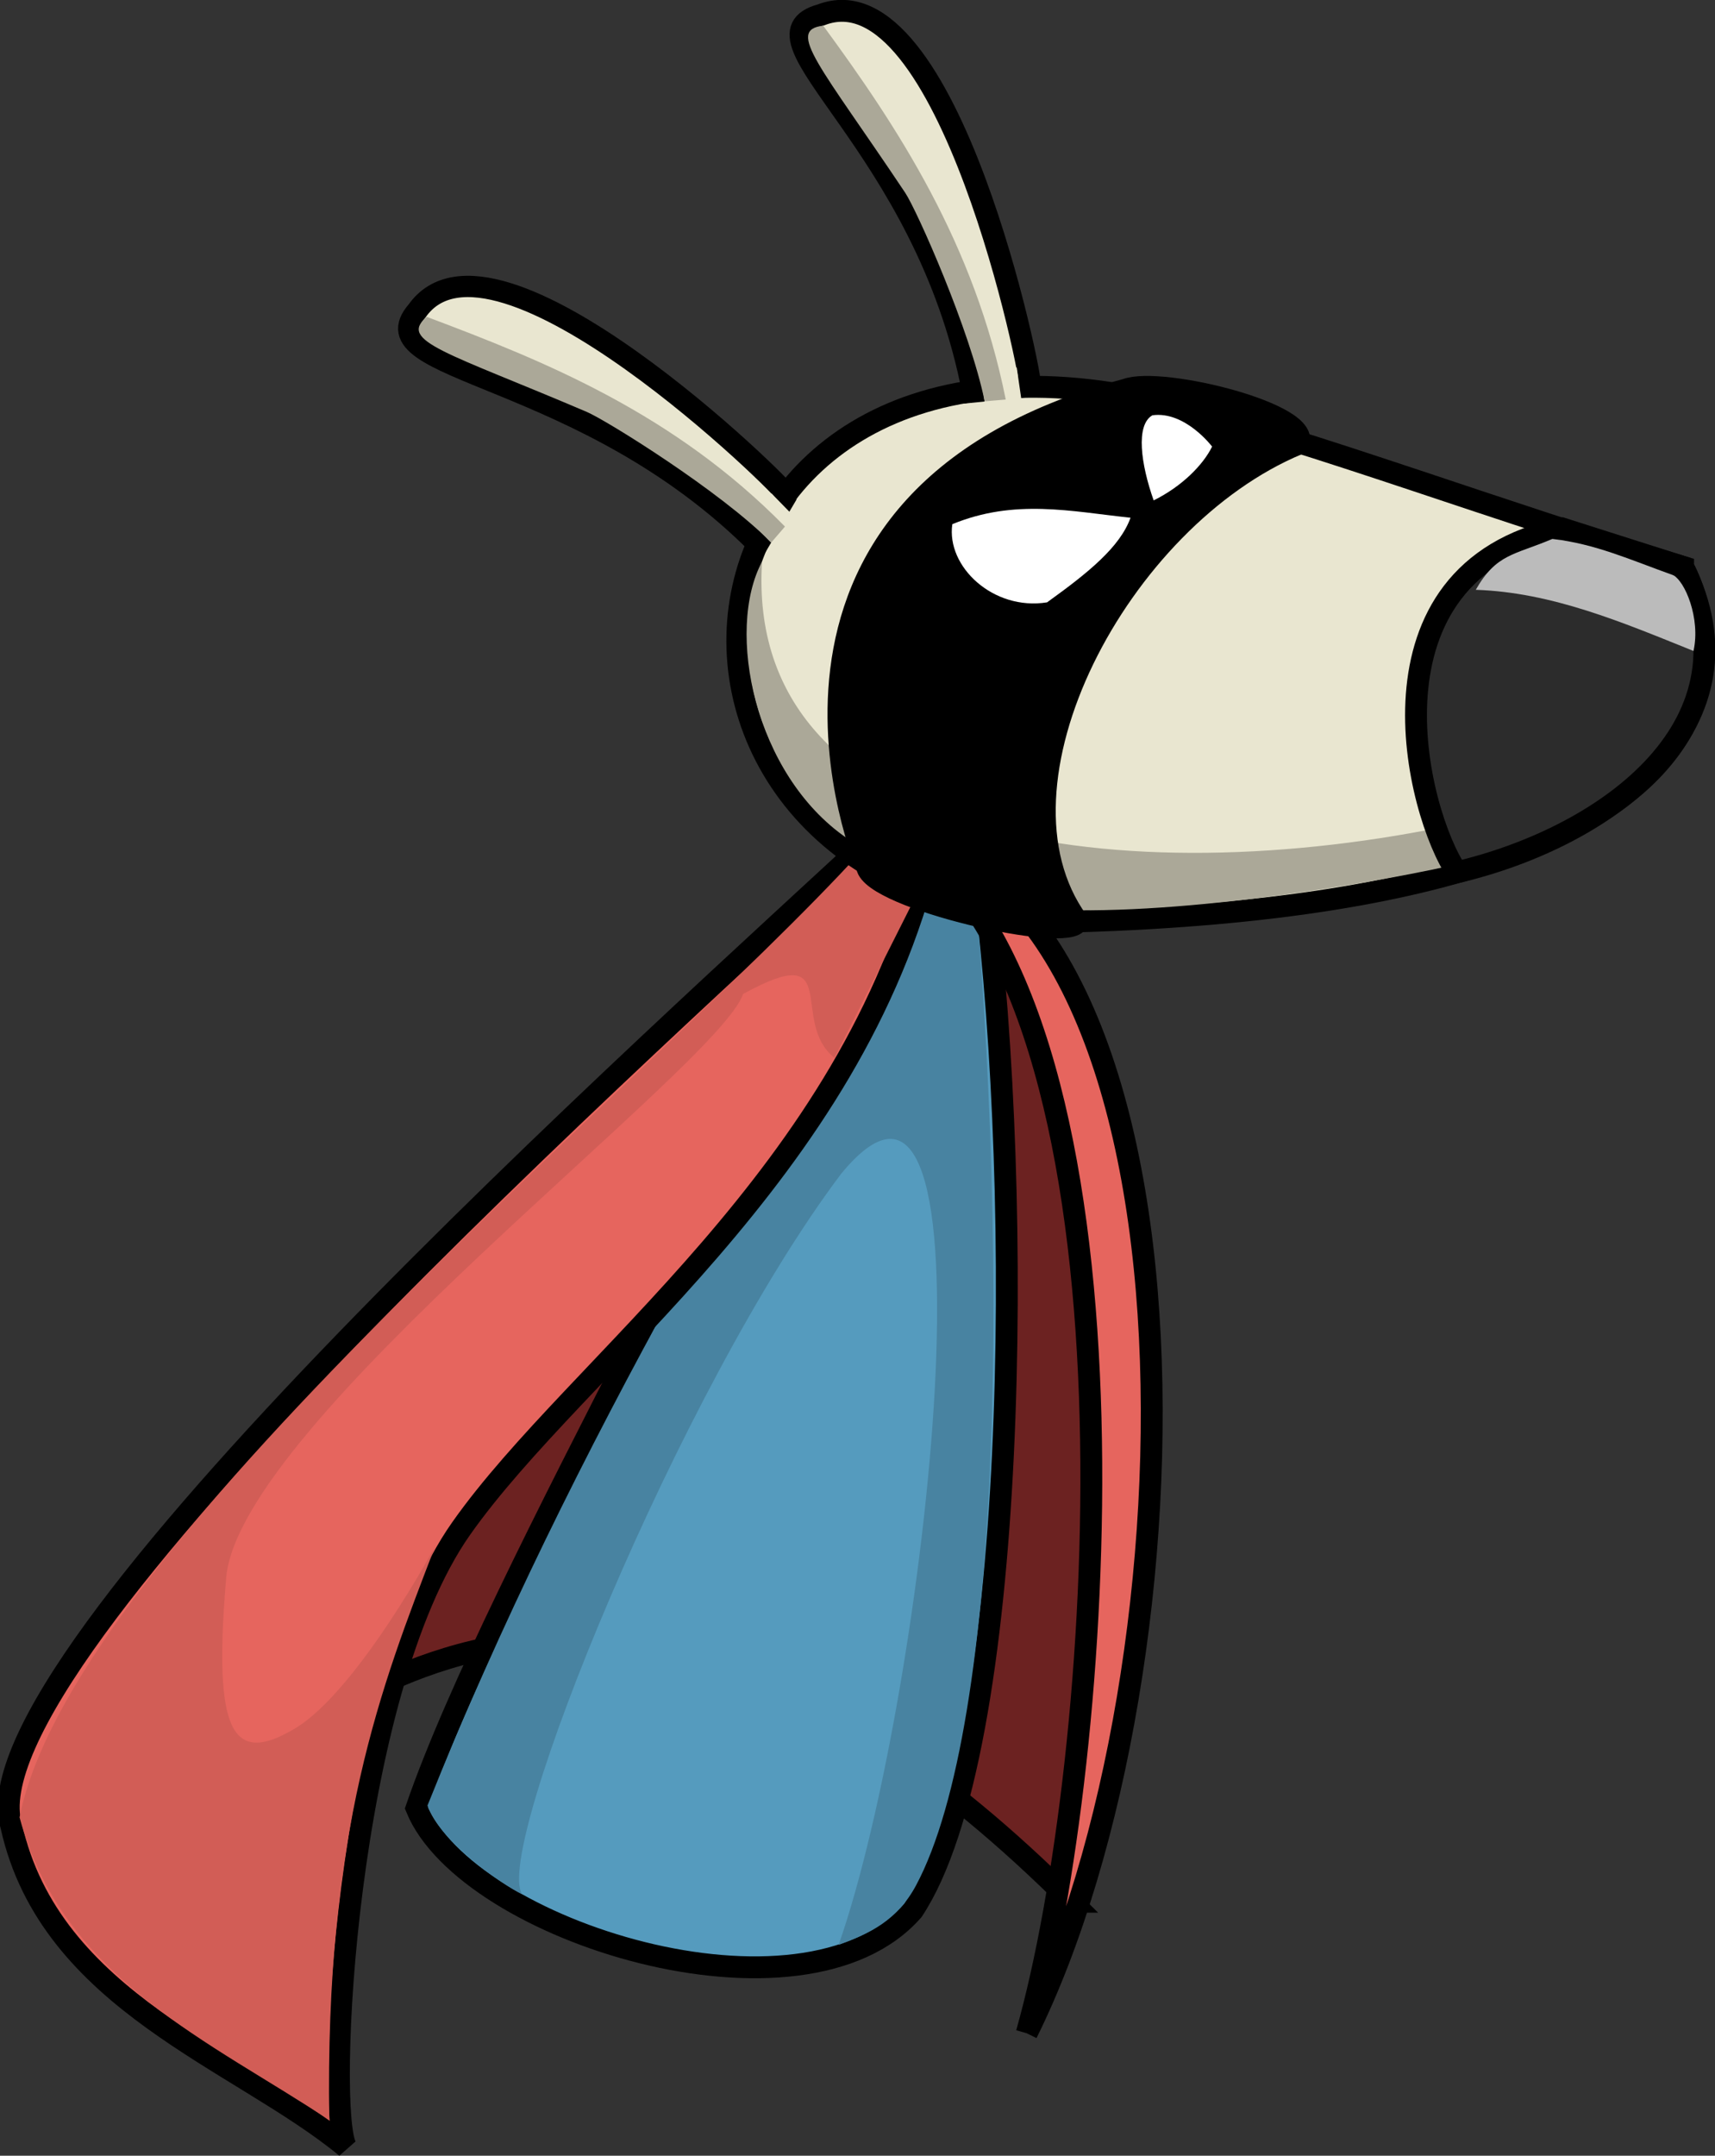 <svg id="eqE9X5xHMnC1" xmlns="http://www.w3.org/2000/svg" xmlns:xlink="http://www.w3.org/1999/xlink" viewBox="0 0 156.978 197.203" shape-rendering="geometricPrecision" text-rendering="geometricPrecision">
    <rect x="0" y="0" width="156.978" height="197.203" fill="#333333" stroke="none"/>
    <style><![CDATA[
    #eqE9X5xHMnC4_ts {animation: eqE9X5xHMnC4_ts__ts 2500ms linear infinite normal forwards}@keyframes eqE9X5xHMnC4_ts__ts { 0% {transform: translate(65.141px,126.261px) scale(1,1)} 16% {transform: translate(65.141px,126.261px) scale(1,1)} 28% {transform: translate(65.141px,126.261px) scale(1.08,1)} 48% {transform: translate(65.141px,126.261px) scale(1,1)} 68% {transform: translate(65.141px,126.261px) scale(1,1)} 80% {transform: translate(65.141px,126.261px) scale(1.08,1)} 100% {transform: translate(65.141px,126.261px) scale(1,1)}} #eqE9X5xHMnC10_ts {animation: eqE9X5xHMnC10_ts__ts 2500ms linear infinite normal forwards}@keyframes eqE9X5xHMnC10_ts__ts { 0% {transform: translate(111.692px,60.11px) scale(1,1)} 36% {transform: translate(111.692px,60.11px) scale(1,1)} 56% {transform: translate(111.692px,60.11px) scale(1,1.02)} 72% {transform: translate(111.692px,60.11px) scale(1,1)} 100% {transform: translate(111.692px,60.11px) scale(1,1)}} #eqE9X5xHMnC14_tr {animation: eqE9X5xHMnC14_tr__tr 2500ms linear infinite normal forwards}@keyframes eqE9X5xHMnC14_tr__tr { 0% {transform: translate(142.81px,64.069px) rotate(0deg)} 12% {transform: translate(142.81px,64.069px) rotate(0deg)} 24% {transform: translate(142.81px,64.069px) rotate(7.333deg)} 32% {transform: translate(142.81px,64.069px) rotate(0deg)} 80% {transform: translate(142.81px,64.069px) rotate(0deg)} 92% {transform: translate(142.81px,64.069px) rotate(9.276deg)} 100% {transform: translate(142.81px,64.069px) rotate(0deg)}} #eqE9X5xHMnC17_to {animation: eqE9X5xHMnC17_to__to 2500ms linear infinite normal forwards}@keyframes eqE9X5xHMnC17_to__to { 0% {transform: translate(55.779px,38.103px)} 8% {transform: translate(55.779px,38.103px)} 32% {transform: translate(49.382px,54.864px)} 64% {transform: translate(55.779px,38.103px)} 100% {transform: translate(55.779px,38.103px)}} #eqE9X5xHMnC17_tr {animation: eqE9X5xHMnC17_tr__tr 2500ms linear infinite normal forwards}@keyframes eqE9X5xHMnC17_tr__tr { 0% {transform: rotate(0deg)} 8% {transform: rotate(0deg)} 32% {transform: rotate(-36.103deg)} 64% {transform: rotate(0deg)} 100% {transform: rotate(0deg)}} #eqE9X5xHMnC21_to {animation: eqE9X5xHMnC21_to__to 2500ms linear infinite normal forwards}@keyframes eqE9X5xHMnC21_to__to { 0% {transform: translate(83.78px,19.762px)} 28% {transform: translate(83.78px,19.762px)} 52% {transform: translate(66.974px,27.492px)} 84% {transform: translate(83.78px,19.762px)} 100% {transform: translate(83.78px,19.762px)}} #eqE9X5xHMnC21_tr {animation: eqE9X5xHMnC21_tr__tr 2500ms linear infinite normal forwards}@keyframes eqE9X5xHMnC21_tr__tr { 0% {transform: rotate(0deg)} 28% {transform: rotate(0deg)} 52% {transform: rotate(-32.302deg)} 84% {transform: rotate(0deg)} 100% {transform: rotate(0deg)}} #eqE9X5xHMnC25_ts {animation: eqE9X5xHMnC25_ts__ts 2500ms linear infinite normal forwards}@keyframes eqE9X5xHMnC25_ts__ts { 0% {transform: translate(107.726px,41.865px) scale(1,1)} 16% {transform: translate(107.726px,41.865px) scale(1,1)} 20% {transform: translate(107.726px,41.865px) scale(1,0)} 32% {transform: translate(107.726px,41.865px) scale(1,1)} 68% {transform: translate(107.726px,41.865px) scale(1,1)} 72% {transform: translate(107.726px,41.865px) scale(1,0)} 84% {transform: translate(107.726px,41.865px) scale(1,1)} 100% {transform: translate(107.726px,41.865px) scale(1,1)}} #eqE9X5xHMnC27_ts {animation: eqE9X5xHMnC27_ts__ts 2500ms linear infinite normal forwards}@keyframes eqE9X5xHMnC27_ts__ts { 0% {transform: translate(95.299px,50.875px) scale(1,1)} 16% {transform: translate(95.299px,50.875px) scale(1,1)} 20% {transform: translate(95.299px,50.875px) scale(1,0)} 32% {transform: translate(95.299px,50.875px) scale(1,1)} 68% {transform: translate(95.299px,50.875px) scale(1,1)} 72% {transform: translate(95.299px,50.875px) scale(1,0)} 84% {transform: translate(95.299px,50.875px) scale(1,1)} 100% {transform: translate(95.299px,50.875px) scale(1,1)}}
    ]]></style>
    <g><path d="M98.096,173.971c-48.832-48.704-74.246-7.15-78.43-13.34-2.74-4.057,27.808-63.33,65.389-82.412c21.434,21.07,18.154,66.97,13.04,95.752Z" fill="#6c2221" stroke="#000" stroke-width="2"/></g><g id="eqE9X5xHMnC4_ts" transform="translate(65.141,126.261) scale(1,1)"><g transform="translate(-65.141,-126.261)"><path d="M80.64,75.85c-9.544,24.931-35.153,68.212-42.517,89.559c4.633,11.272,35.352,20.864,45.432,9.354c9.685-14.585,10.12-65.384,6.55-93.65-3.298-2.828-8.518-5.146-9.464-5.264" fill="#559bbe" stroke="#000" stroke-width="2"/><path d="M39.128,165.167c1.13,3.293,6.898,7.298,8.666,8.115-2.702-4.04,14.431-46.328,29.204-65.913c15.053-18.314,7.862,47.38-.234,70.54c2.893-1.037,5.39-2.267,7.09-5.447c7.89-14.763,8.815-58.518,4.6-99.907-18.043,29.985-36.023,59.384-49.326,92.612Z" fill="#4883a1"/></g></g><g><path d="M93.978,185.998c7.074-24.94,11.48-89.321-8.923-107.779-7.068,29.243-32.162,46.444-42.842,61.605-10.68,15.16-12.427,53.568-10.518,56.607-9.785-8.062-27.092-13.327-30.658-29.385C-3.59,151.842,60.729,94.334,80.64,75.85c30.995,4.598,29.849,76.834,13.337,110.149" fill="#e6655e" stroke="#000" stroke-width="2"/><path d="M76.38,96.77c-4.217-3.37.903-10.933-8.359-5.844-2.278,6.682-46.117,39.207-47.32,53.415-1.205,14.207.547,17.196,6.274,13.793c5.726-3.403,12.87-16.707,12.87-16.707-4.989,12.938-10.118,25.98-9.707,52.525-10.687-7.125-24.402-12.877-28.348-27.706c5.005-25.427,61.279-70,78.85-90.397l3.046,6.415Z" fill="#d25d56"/></g><g id="eqE9X5xHMnC10_ts" transform="translate(111.692,60.11) scale(1,1)"><g transform="translate(-111.692,-60.11)"><path d="M154.058,51.868c-16.806-5.035-33.834-11.476-46.789-14.77-48.548-12.343-54.124,45.97-8.636,47.19c72.916-2.209,55.425-32.42,55.425-32.42Z" fill="#e9e6d0" stroke="#000" stroke-width="2"/><path d="M69.756,51.371c-1.677,26.026,33.436,30.474,63.682,24c.993,2.95.816.32,2.446,3.083-6.666,1.75-24.414,4.93-37.22,4.817-7.245-.065-14.368-2.996-21.145-6.595-8.486-5.831-11.133-19.014-7.763-25.305Z" fill="#aba898"/><path d="M103.08,35.635C65.127,45.886,79.358,79.264,79.362,79.272c.446,2.922,18.683,7.065,19.271,5.016-9.072-12.562,3.809-36.858,20.153-43.665c1.649-2.676-12.474-6.194-15.706-4.988Z" stroke="#000" stroke-width="2"/></g></g><g id="eqE9X5xHMnC14_tr" transform="translate(142.81,64.069) rotate(0)"><g transform="translate(-142.81,-64.069)"><path d="M142.988,48.345c-18.969,3.986-13.311,26.102-9.631,31.448c14.085-3.32,27.85-13.748,20.701-27.925Z" fill="#2c2c2c" stroke="#000" stroke-width="2"/><path d="M135.081,53.954c1.891-3.31,3.499-3.165,7.01-4.653c3.93.448,7.083,1.89,11.012,3.298c1.11.484,2.574,3.984,1.906,6.95-6.574-2.647-12.93-5.354-19.928-5.595Z" fill="#bbb"/></g></g><g id="eqE9X5xHMnC17_to" transform="translate(55.779,38.103)"><g id="eqE9X5xHMnC17_tr" transform="rotate(0)"><g transform="translate(-55.779,-38.103)"><path d="M69.361,49.795C53.395,33.798,33.218,34.101,38.175,28.444c7.032-9.955,34.003,16.472,33.842,16.846Z" fill="#e9e6d0" stroke="#000" stroke-width="1.948"/><path d="M70.62,45.14l3.528,3.611-3.206,1.252-3.528-3.612Z" fill="#e9e6d0"/><path d="M39.072,28.988c10.77,4.045,22.585,8.805,32.778,19.183L70.592,49.63C65.95,44.926,55.493,38.44,53.706,37.679c-12.807-5.46-17.32-6.47-14.634-8.691Z" fill="#aba898"/></g></g></g><g id="eqE9X5xHMnC21_to" transform="translate(83.78,19.762)"><g id="eqE9X5xHMnC21_tr" transform="rotate(0)"><g transform="translate(-83.78,-19.762)"><path d="M89.058,35.832C84.67,13.042,67.682,3.4,75.138,1.365c11.684-4.54,19.492,33.719,19.14,33.948Z" fill="#e9e6d0" stroke="#000" stroke-width="2"/><rect width="3.993" height="3.397" rx="0" ry="0" transform="matrix(.144 0.99-.958 0.286 93.063 33.608)" fill="#e9e6d0"/><path d="M75.35,2.35c6.805,9.275,13.847,19.933,16.707,34.196l-1.929.168c-1.315-6.477-6.198-17.471-7.278-19.087C75.113,6.053,71.886,2.741,75.35,2.35Z" fill="#aba898"/></g></g></g><g id="eqE9X5xHMnC25_ts" transform="translate(107.726,41.865) scale(1,1)"><g transform="translate(-107.726,-41.865)"><path d="M105.598,45.775c-1.17-3.298-1.669-6.895-.118-7.784c2.985-.418,5.467,2.862,5.467,2.862-.81,1.652-2.73,3.625-5.349,4.922Z" fill="#fff"/></g></g><g id="eqE9X5xHMnC27_ts" transform="translate(95.299,50.875) scale(1,1)"><g transform="translate(-95.299,-50.875)"><path d="M87.168,47.952c5.713-2.352,10.89-1.164,16.313-.59-.972,2.68-3.828,5-7.64,7.74-4.94.791-9.238-3.284-8.673-7.15Z" fill="#fff"/></g></g></svg>
    